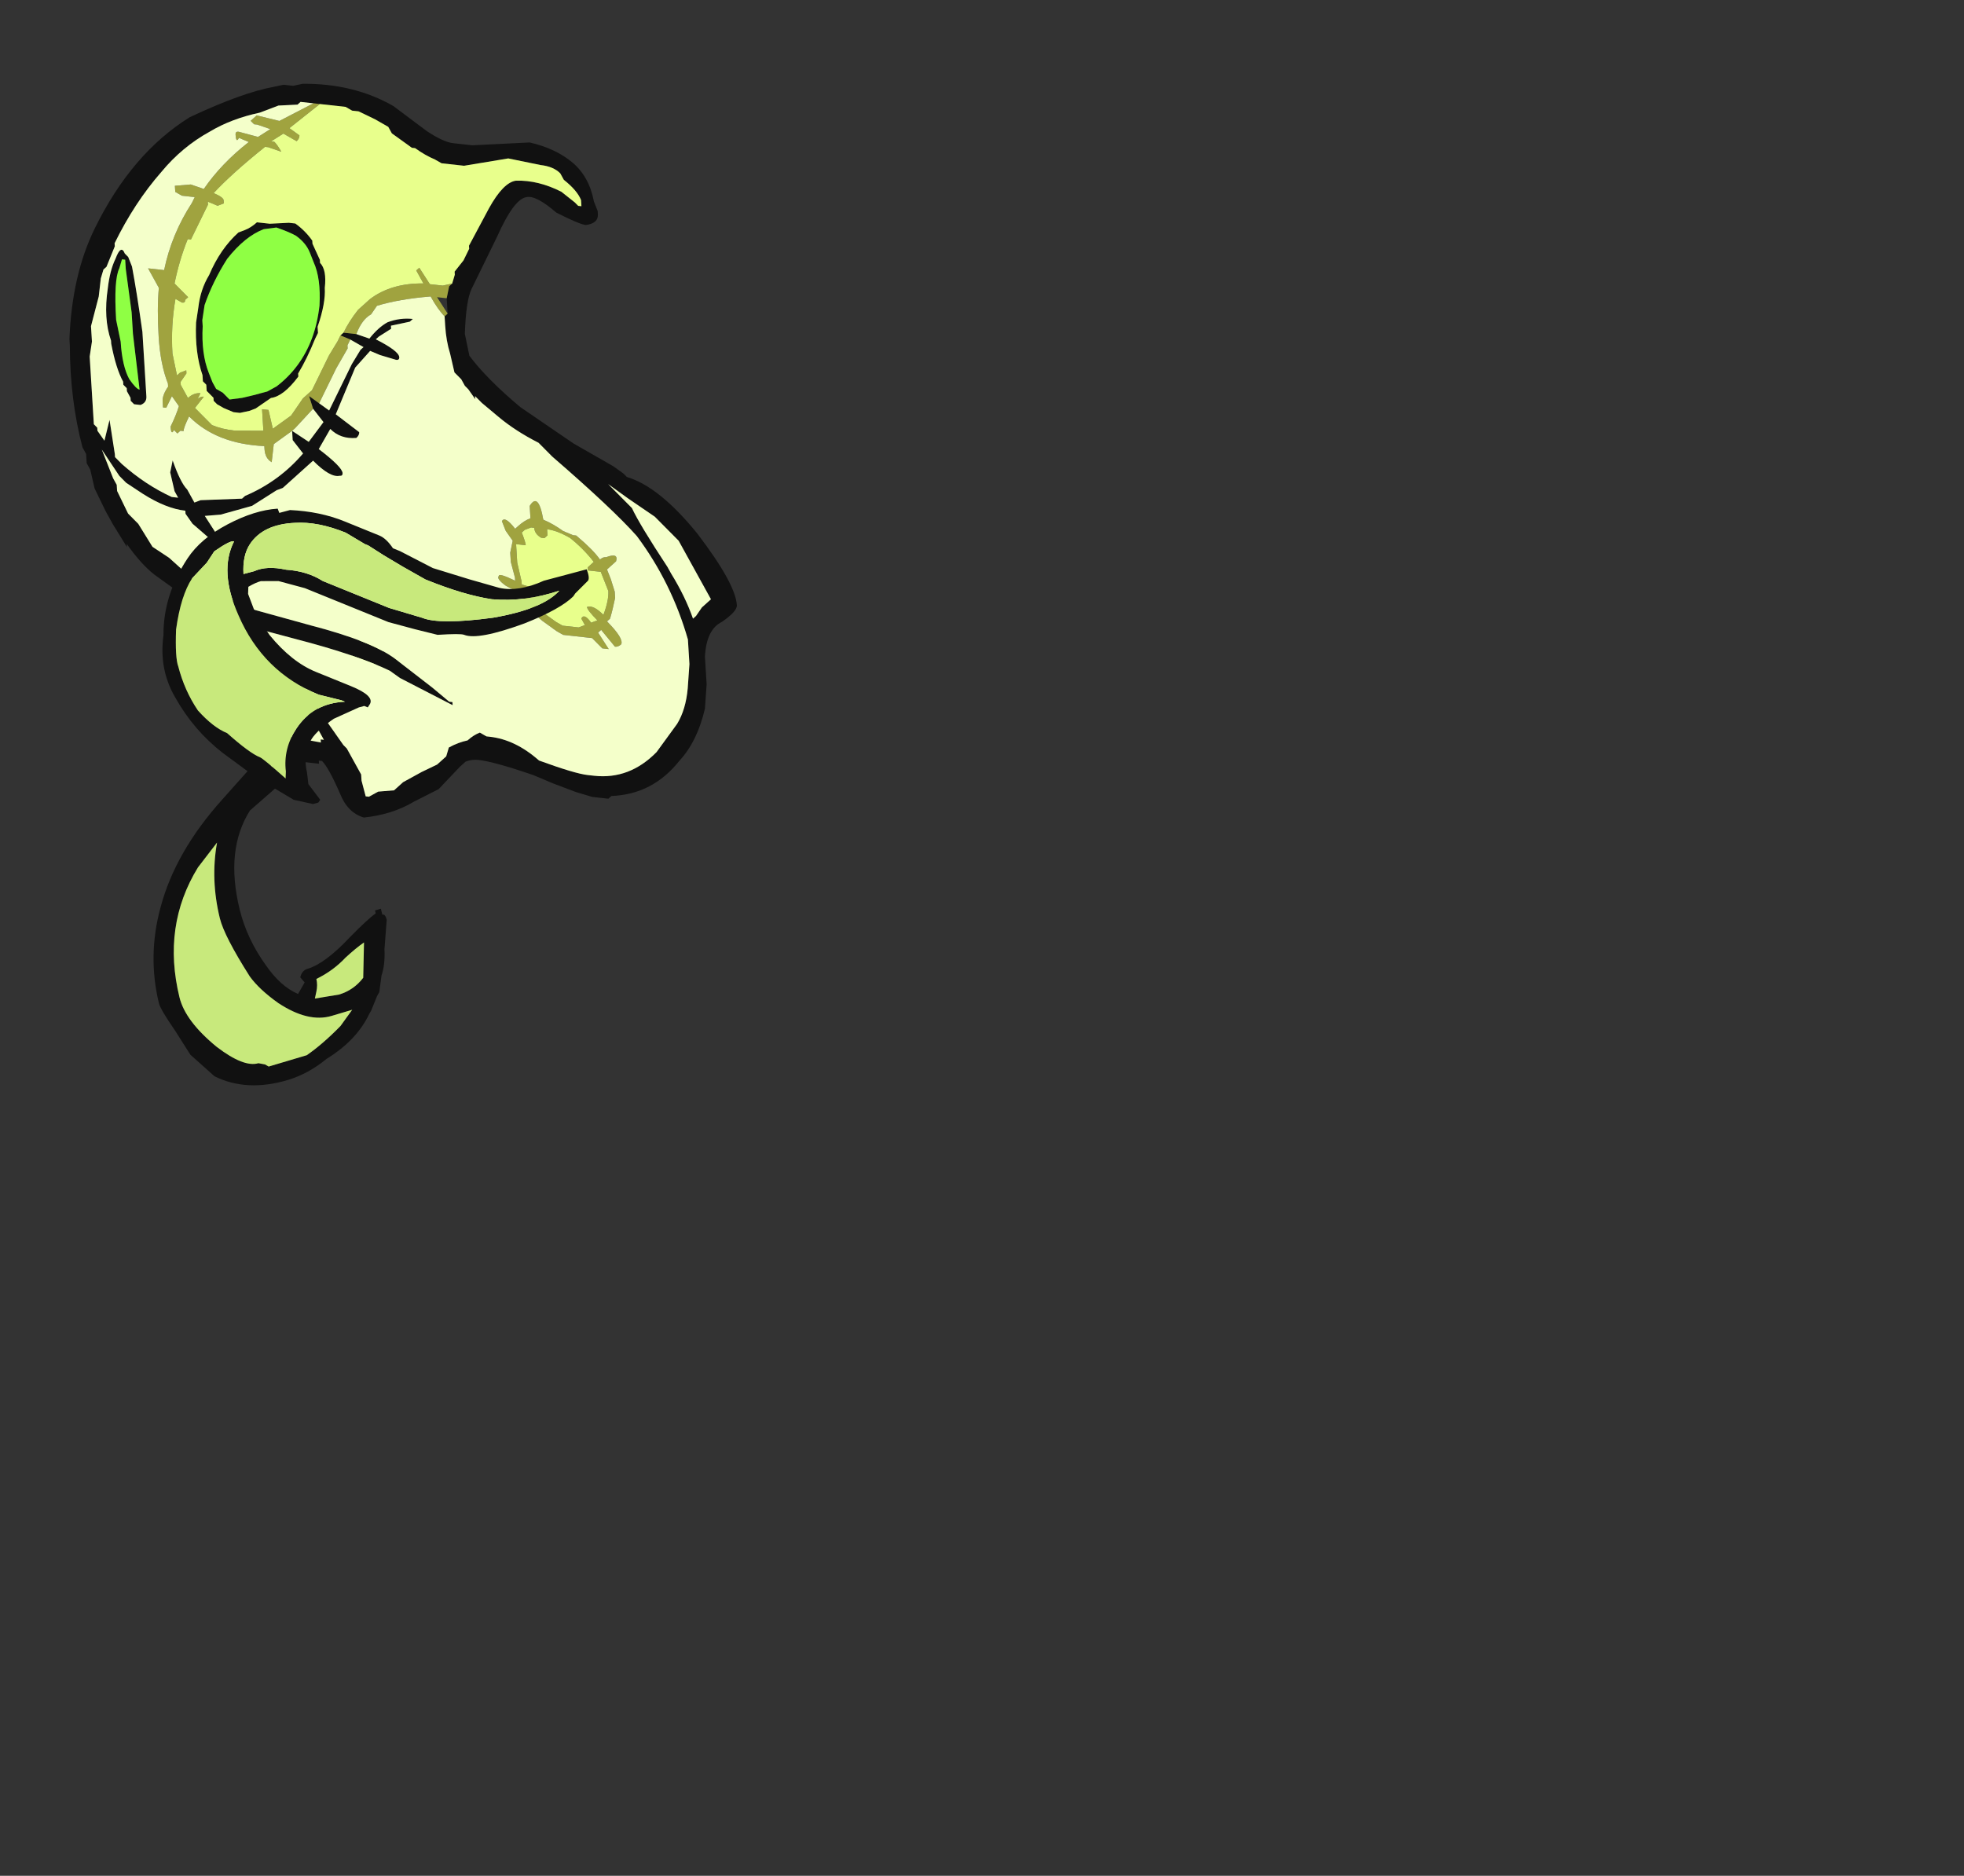 <?xml version="1.0" encoding="UTF-8" standalone="no"?>
<svg xmlns:ffdec="https://www.free-decompiler.com/flash" xmlns:xlink="http://www.w3.org/1999/xlink" ffdec:objectType="frame" height="214.75px" width="224.85px" xmlns="http://www.w3.org/2000/svg">
  <rect width="100%" height="100%" fill="#333333" stroke="none"/>
  <g transform="matrix(1.0, 0.0, 0.0, 1.0, 107.85, 79.0)">
    <use ffdec:characterId="543" ffdec:characterName="a_GhostArm18" height="58.1" transform="matrix(-0.958, 0.285, 0.238, 0.973, -62.924, -19.563)" width="39.2" xlink:href="#sprite0"/>
    <use ffdec:characterId="545" ffdec:characterName="a_GhostBody9" height="83.65" transform="matrix(1.051, 0.116, 0.062, 1.006, -101.917, -72.925)" width="71.4" xlink:href="#sprite1"/>
    <use ffdec:characterId="539" ffdec:characterName="a_GhostArm17" height="33.95" transform="matrix(-1.14, -0.463, -0.612, 0.93, -39.884, -13.499)" width="32.9" xlink:href="#sprite2"/>
  </g>
  <defs>
    <g id="sprite0" transform="matrix(1.0, 0.0, 0.0, 1.0, 1.75, 3.15)">
      <use ffdec:characterId="542" height="8.3" transform="matrix(7.0, 0.0, 0.0, 7.0, -1.75, -3.15)" width="5.6" xlink:href="#shape0"/>
    </g>
    <g id="shape0" transform="matrix(1.0, 0.0, 0.0, 1.0, 0.25, 0.45)">
      <path d="M0.15 -0.25 L0.2 -0.15 Q0.2 0.0 0.25 0.05 0.45 0.4 0.45 0.45 0.45 0.6 1.0 1.25 L1.55 1.85 2.3 2.3 3.0 2.8 3.55 3.15 Q4.5 3.75 4.95 4.55 5.35 5.25 5.35 6.05 5.35 6.15 5.2 6.55 L5.05 7.0 4.75 7.45 Q4.3 7.85 3.6 7.85 3.25 7.85 2.9 7.7 2.35 7.55 2.05 7.2 L2.0 7.15 1.85 6.95 1.8 6.9 1.7 6.65 Q1.6 6.5 1.55 6.25 L1.4 5.8 Q1.4 5.7 1.45 5.7 L1.45 5.6 1.55 5.6 1.55 5.65 Q1.7 5.7 2.05 5.9 2.55 6.2 2.85 6.2 2.95 6.2 3.0 6.3 L2.95 6.4 Q3.0 6.45 3.05 6.5 L3.1 6.55 Q3.35 6.35 3.5 5.95 3.7 5.45 3.7 4.95 3.7 3.95 3.15 3.45 L2.4 3.1 Q1.8 2.8 1.4 2.6 0.7 2.3 0.35 2.0 -0.25 1.45 -0.25 0.3 L-0.2 -0.05 Q-0.15 -0.25 -0.05 -0.45 0.1 -0.4 0.15 -0.25 M2.45 6.75 L2.85 6.7 2.8 6.6 Q2.75 6.5 2.75 6.4 2.45 6.35 2.2 6.2 2.0 6.1 1.85 6.05 L2.0 6.6 Q2.2 6.75 2.45 6.75 M2.65 7.05 L2.3 7.05 2.55 7.25 Q2.9 7.45 3.2 7.55 L3.85 7.55 3.9 7.5 4.0 7.45 Q4.25 7.45 4.6 7.0 5.0 6.45 5.0 6.05 5.0 4.85 4.2 4.1 L3.8 3.8 Q4.05 4.35 4.05 5.0 4.05 5.3 3.8 6.05 3.7 6.3 3.45 6.6 3.05 7.05 2.65 7.05 M2.3 2.75 L2.7 2.9 Q2.4 2.65 2.0 2.45 1.5 2.15 0.7 1.25 0.2 0.65 0.0 0.25 0.0 0.9 0.3 1.4 0.5 1.8 1.15 2.2 L2.3 2.7 2.3 2.75" fill="#111111" fill-rule="evenodd" stroke="none"/>
      <path d="M2.3 2.75 L2.3 2.7 1.15 2.2 Q0.5 1.8 0.3 1.4 0.0 0.9 0.0 0.25 0.2 0.65 0.7 1.25 1.5 2.15 2.0 2.45 2.4 2.65 2.7 2.9 L2.3 2.75 M2.65 7.05 Q3.05 7.05 3.45 6.6 3.7 6.3 3.8 6.05 4.05 5.3 4.05 5.0 4.05 4.35 3.8 3.8 L4.2 4.1 Q5.0 4.85 5.0 6.05 5.0 6.45 4.6 7.0 4.25 7.45 4.0 7.45 L3.9 7.5 3.85 7.55 3.2 7.55 Q2.9 7.45 2.55 7.25 L2.3 7.05 2.65 7.05 M2.45 6.75 Q2.2 6.75 2.0 6.6 L1.85 6.05 Q2.0 6.1 2.2 6.2 2.45 6.35 2.75 6.4 2.75 6.5 2.8 6.6 L2.85 6.7 2.45 6.75" fill="#c8e97c" fill-rule="evenodd" stroke="none"/>
    </g>
    <g id="sprite1" transform="matrix(1.0, 0.0, 0.0, 1.0, 7.7, 5.25)">
      <use ffdec:characterId="544" height="11.95" transform="matrix(7.0, 0.0, 0.0, 7.0, -7.7, -5.25)" width="10.2" xlink:href="#shape1"/>
    </g>
    <g id="shape1" transform="matrix(1.0, 0.0, 0.0, 1.0, 1.1, 0.75)">
      <path d="M2.95 -0.4 L2.75 -0.4 2.7 -0.35 2.4 -0.3 2.1 -0.15 Q1.65 0.0 1.3 0.25 0.85 0.55 0.5 1.0 0.05 1.55 -0.3 2.25 L-0.3 2.3 -0.45 2.65 -0.5 2.7 -0.55 2.85 -0.6 3.15 -0.75 3.65 -0.75 3.9 -0.8 4.15 -0.8 5.25 -0.75 5.3 -0.75 5.35 -0.65 5.5 -0.55 5.15 -0.5 5.7 -0.5 5.75 -0.4 5.85 Q-0.05 6.15 0.35 6.3 L0.45 6.3 0.4 6.2 0.35 5.9 0.4 5.7 Q0.5 6.05 0.6 6.15 L0.7 6.35 0.8 6.3 1.45 6.2 1.5 6.15 Q2.05 5.85 2.45 5.35 L2.3 5.15 2.3 5.0 2.55 5.15 2.8 4.8 2.65 4.6 2.6 4.4 2.75 4.5 2.9 4.6 3.3 3.8 3.45 3.55 3.5 3.5 3.3 3.4 3.15 3.35 3.2 3.3 3.4 3.3 3.6 3.35 Q3.75 3.15 3.9 3.05 4.1 2.95 4.3 2.95 L4.25 3.0 3.95 3.1 3.95 3.15 3.75 3.3 3.7 3.35 Q4.05 3.5 4.05 3.6 4.05 3.65 4.0 3.65 L3.75 3.6 3.6 3.55 3.35 3.85 3.0 4.65 3.35 4.9 Q3.35 4.95 3.3 5.0 3.05 5.05 2.9 4.9 L2.7 5.25 Q3.05 5.5 3.05 5.6 3.05 5.65 3.0 5.65 2.85 5.7 2.6 5.45 L2.1 5.95 2.0 6.0 1.6 6.3 1.1 6.5 0.85 6.55 1.0 6.8 1.0 6.9 0.95 6.95 0.65 6.7 0.55 6.55 0.55 6.5 Q0.25 6.5 -0.1 6.3 L-0.35 6.15 -0.45 6.05 -0.7 5.65 -0.55 6.1 -0.5 6.2 -0.5 6.3 -0.35 6.65 -0.2 6.8 0.0 7.15 0.25 7.3 0.65 7.65 0.7 7.65 0.95 7.8 1.55 8.0 2.4 8.15 Q3.35 8.3 3.7 8.55 L4.25 8.95 4.5 9.15 4.55 9.15 4.55 9.2 3.75 8.85 3.6 8.75 Q3.1 8.55 2.15 8.4 L1.55 8.3 1.7 8.4 1.85 8.6 Q2.05 8.85 2.2 9.1 L2.35 9.35 2.4 9.45 2.8 10.05 2.85 10.1 3.05 10.5 3.05 10.6 3.1 10.85 3.15 10.85 3.3 10.75 3.55 10.7 3.7 10.55 4.0 10.35 4.25 10.2 4.4 10.05 4.45 9.9 Q4.6 9.8 4.75 9.75 4.85 9.65 4.95 9.6 L5.05 9.65 5.1 9.65 Q5.5 9.65 5.85 9.95 6.4 10.1 6.6 10.1 L6.7 10.1 Q7.25 10.1 7.7 9.6 L8.05 9.1 Q8.2 8.85 8.25 8.5 L8.3 8.1 8.3 7.7 Q8.1 6.8 7.6 6.1 7.25 5.7 6.35 4.95 L6.15 4.75 Q5.8 4.6 5.55 4.4 L5.3 4.2 5.2 4.1 5.2 4.15 5.1 4.0 5.05 3.95 5.0 3.85 4.9 3.75 4.85 3.45 Q4.8 3.25 4.8 3.0 L4.8 2.85 4.85 2.8 4.85 2.55 4.9 2.35 4.95 2.3 5.0 2.15 5.0 2.1 5.15 1.9 5.25 1.7 5.25 1.65 5.6 1.0 Q5.85 0.55 6.05 0.5 6.4 0.45 6.75 0.6 L6.95 0.75 7.0 0.8 7.05 0.8 7.05 0.7 Q7.0 0.55 6.8 0.4 L6.75 0.3 Q6.65 0.2 6.45 0.2 L5.95 0.15 5.25 0.35 4.9 0.35 4.8 0.3 Q4.65 0.25 4.5 0.15 L4.45 0.15 4.15 -0.05 4.1 -0.15 3.9 -0.25 3.65 -0.35 3.55 -0.35 3.45 -0.4 3.1 -0.4 2.95 -0.4 M2.55 -0.65 L2.65 -0.65 2.8 -0.7 Q3.6 -0.8 4.2 -0.5 L4.7 -0.15 Q4.95 0.0 5.1 0.0 L5.4 0.0 6.3 -0.15 Q6.7 -0.1 6.95 0.1 7.2 0.3 7.25 0.7 L7.3 0.85 7.3 0.9 Q7.3 1.05 7.1 1.1 7.0 1.1 6.65 0.95 6.35 0.7 6.2 0.75 6.0 0.8 5.7 1.45 L5.25 2.35 Q5.15 2.55 5.1 3.1 L5.15 3.45 Q5.4 3.8 5.9 4.2 L6.7 4.7 7.3 5.0 7.45 5.1 7.5 5.15 Q8.0 5.25 8.55 5.95 9.1 6.7 9.1 7.05 9.1 7.15 8.85 7.35 8.6 7.5 8.55 7.95 L8.55 8.4 8.5 8.8 Q8.35 9.35 8.05 9.7 7.6 10.3 6.95 10.4 L6.9 10.45 6.65 10.45 6.4 10.4 6.05 10.3 5.75 10.2 Q5.15 10.05 4.9 10.05 4.8 10.05 4.7 10.1 L4.6 10.2 4.25 10.6 3.85 10.85 Q3.5 11.1 3.05 11.2 2.8 11.15 2.7 10.85 2.55 10.45 2.45 10.35 L2.4 10.35 2.4 10.4 2.0 10.4 1.55 10.35 1.45 10.3 Q1.45 10.25 1.45 10.2 L1.45 10.05 1.4 9.8 1.4 9.65 1.35 9.5 1.3 9.3 1.3 9.2 1.15 8.85 Q0.8 8.2 0.3 7.8 L0.0 7.6 Q-0.2 7.45 -0.4 7.15 L-0.4 7.2 -0.6 6.85 -0.7 6.65 -0.85 6.3 -0.9 6.0 -0.95 5.9 -0.95 5.75 -1.0 5.65 Q-1.15 4.9 -1.1 4.0 L-1.1 3.9 Q-1.0 2.85 -0.6 2.05 0.05 0.75 1.0 0.05 1.85 -0.45 2.35 -0.6 L2.5 -0.65 2.55 -0.65 M8.1 6.65 Q8.3 7.0 8.4 7.35 L8.45 7.3 8.55 7.15 8.7 7.0 8.25 6.1 7.9 5.75 7.5 5.5 7.2 5.3 7.55 5.65 Q7.65 5.9 8.05 6.55 L8.1 6.65 M2.9 2.15 L2.9 2.2 Q3.0 2.3 2.95 2.6 2.95 2.85 2.8 3.25 L2.8 3.35 2.75 3.45 Q2.6 3.8 2.45 4.05 L2.45 4.1 Q2.2 4.45 2.0 4.5 L1.75 4.7 1.65 4.75 1.5 4.8 1.4 4.8 1.25 4.75 1.15 4.7 1.1 4.65 1.1 4.6 1.0 4.5 1.0 4.4 0.95 4.35 0.95 4.25 Q0.85 3.9 0.9 3.4 L0.95 3.15 Q1.0 2.85 1.15 2.6 1.35 2.15 1.65 1.85 L1.75 1.8 Q1.85 1.75 1.95 1.65 L2.15 1.65 2.45 1.6 2.55 1.6 Q2.7 1.7 2.8 1.85 L2.8 1.9 2.9 2.15 M2.25 1.7 L2.05 1.75 Q1.75 1.9 1.45 2.3 1.2 2.7 1.05 3.1 L1.0 3.35 1.0 3.45 Q0.95 3.9 1.05 4.2 L1.1 4.35 1.15 4.45 1.25 4.5 1.35 4.6 1.55 4.55 Q1.7 4.5 1.95 4.4 L2.1 4.3 Q2.5 3.95 2.7 3.45 2.8 3.2 2.85 2.9 2.9 2.45 2.8 2.2 L2.75 2.05 Q2.7 1.9 2.55 1.8 2.45 1.75 2.25 1.7 M0.05 3.65 L0.05 4.7 Q0.05 4.8 -0.05 4.85 -0.1 4.85 -0.15 4.85 L-0.2 4.8 -0.2 4.75 -0.25 4.65 -0.25 4.6 -0.3 4.55 -0.3 4.5 Q-0.4 4.3 -0.45 3.9 L-0.45 3.85 Q-0.55 3.5 -0.45 3.0 -0.4 2.7 -0.3 2.5 -0.2 2.25 -0.15 2.4 L-0.1 2.45 -0.05 2.6 Q0.0 3.0 0.05 3.65 M1.45 8.65 L1.35 8.55 1.15 8.4 Q1.45 8.8 1.55 9.25 L1.7 9.85 1.75 10.0 1.85 10.0 2.45 10.05 2.45 10.0 2.5 10.0 2.4 9.8 2.15 9.45 1.75 8.9 1.6 8.75 1.6 8.8 1.45 8.65 M-0.25 2.65 Q-0.35 2.85 -0.35 3.5 L-0.3 3.85 Q-0.3 4.25 -0.2 4.45 -0.1 4.6 -0.05 4.6 L-0.1 3.7 -0.1 3.35 -0.15 2.65 -0.15 2.5 -0.2 2.5 -0.25 2.65" fill="#111111" fill-rule="evenodd" stroke="none"/>
      <path d="M2.25 1.7 Q2.45 1.75 2.55 1.8 2.7 1.9 2.75 2.05 L2.8 2.2 Q2.9 2.45 2.85 2.9 2.8 3.2 2.7 3.45 2.5 3.95 2.1 4.3 L1.95 4.4 Q1.7 4.5 1.55 4.55 L1.35 4.6 1.25 4.5 1.15 4.45 1.1 4.35 1.05 4.2 Q0.95 3.9 1.0 3.45 L1.0 3.35 1.05 3.1 Q1.2 2.7 1.45 2.3 1.75 1.9 2.05 1.75 L2.25 1.7 M-0.25 2.65 L-0.2 2.5 -0.15 2.5 -0.15 2.65 -0.1 3.35 -0.1 3.7 -0.05 4.6 Q-0.1 4.6 -0.2 4.45 -0.3 4.25 -0.3 3.85 L-0.35 3.5 Q-0.35 2.85 -0.25 2.65" fill="#8fff44" fill-rule="evenodd" stroke="none"/>
      <path d="M2.95 -0.4 L3.1 -0.4 3.05 -0.4 2.55 0.05 2.7 0.15 Q2.7 0.2 2.65 0.25 L2.45 0.15 2.25 0.3 2.3 0.3 Q2.35 0.35 2.4 0.45 L2.2 0.4 2.15 0.4 Q1.6 0.9 1.3 1.25 1.45 1.3 1.45 1.35 L1.45 1.4 1.35 1.45 1.2 1.4 1.2 1.45 0.9 2.05 0.85 2.05 Q0.7 2.4 0.6 2.8 L0.8 3.0 0.75 3.05 Q0.75 3.1 0.7 3.1 L0.6 3.05 Q0.5 3.5 0.5 3.95 L0.55 4.3 0.6 4.25 0.7 4.2 0.7 4.25 0.6 4.4 0.6 4.45 0.7 4.65 Q0.8 4.55 0.9 4.55 L0.85 4.65 Q0.9 4.6 0.95 4.6 L0.8 4.8 1.05 5.05 Q1.2 5.1 1.4 5.1 L1.85 5.05 1.85 4.7 1.95 4.7 2.0 5.0 2.3 4.75 2.5 4.45 2.65 4.3 2.95 3.7 3.1 3.45 3.15 3.35 3.3 3.4 3.25 3.5 3.25 3.55 3.05 3.9 2.75 4.5 2.6 4.4 2.65 4.6 2.35 4.95 2.3 5.0 2.0 5.25 1.95 5.55 Q1.85 5.5 1.85 5.35 L1.85 5.3 Q1.1 5.35 0.7 4.95 0.6 5.15 0.6 5.2 L0.55 5.2 0.5 5.25 0.45 5.2 Q0.4 5.3 0.4 5.15 0.5 4.95 0.55 4.8 L0.45 4.65 0.35 4.85 0.3 4.85 0.3 4.75 Q0.3 4.65 0.4 4.5 L0.4 4.45 Q0.3 4.15 0.3 3.7 0.3 3.25 0.35 2.9 0.3 2.8 0.2 2.6 L0.45 2.6 Q0.6 2.0 0.95 1.45 L1.0 1.35 0.8 1.35 0.7 1.3 0.7 1.2 0.95 1.15 1.15 1.2 Q1.45 0.75 1.9 0.35 L1.75 0.3 Q1.7 0.4 1.7 0.25 1.7 0.2 1.75 0.2 L2.05 0.25 2.25 0.1 2.05 0.05 2.0 0.05 1.95 0.0 2.05 -0.1 2.4 -0.05 2.95 -0.4 M4.95 2.3 L4.9 2.35 4.85 2.55 4.7 2.55 4.85 2.8 4.8 2.85 Q4.7 2.75 4.6 2.55 4.1 2.65 3.75 2.8 L3.65 2.95 Q3.5 3.05 3.4 3.3 L3.2 3.3 Q3.3 3.1 3.45 2.9 L3.65 2.7 Q4.0 2.4 4.5 2.35 L4.4 2.15 4.45 2.1 4.6 2.35 4.8 2.35 4.95 2.3 M5.95 6.15 L5.85 6.2 5.8 6.25 Q5.85 6.4 5.85 6.45 L5.7 6.45 Q5.7 6.55 5.7 6.7 L5.7 6.75 5.75 7.05 5.75 7.1 Q6.05 7.15 6.0 7.25 6.0 7.3 5.85 7.3 5.95 7.45 6.1 7.55 L6.25 7.65 6.35 7.7 6.6 7.7 6.7 7.65 6.65 7.55 Q6.7 7.45 6.8 7.6 L6.9 7.55 Q6.75 7.4 6.75 7.35 6.85 7.3 7.0 7.45 7.1 7.2 7.1 7.05 L7.0 6.75 6.8 6.75 6.8 6.7 6.9 6.6 Q6.75 6.4 6.55 6.25 6.35 6.15 6.2 6.15 L6.2 6.25 6.15 6.3 6.1 6.3 Q6.0 6.25 6.0 6.15 L5.95 6.15 M6.45 6.15 L6.6 6.2 6.65 6.2 Q6.9 6.4 7.0 6.55 7.05 6.5 7.1 6.5 7.3 6.4 7.25 6.55 L7.1 6.7 7.15 6.85 7.2 7.05 7.2 7.15 Q7.15 7.35 7.1 7.5 L7.05 7.55 Q7.3 7.8 7.25 7.9 7.2 7.95 7.15 7.95 L6.95 7.7 6.9 7.75 7.05 8.0 6.95 8.0 6.8 7.85 6.35 7.85 6.25 7.8 6.1 7.7 Q5.85 7.55 5.75 7.25 5.6 7.2 5.5 7.15 5.35 7.05 5.4 7.0 5.4 6.95 5.65 7.05 L5.65 7.0 5.6 6.75 5.6 6.6 5.65 6.4 5.55 6.25 5.5 6.1 Q5.55 6.0 5.7 6.2 L5.75 6.15 Q5.85 6.05 5.95 6.0 L5.95 5.8 Q6.1 5.55 6.15 6.0 6.3 6.05 6.45 6.15" fill="#a0a33f" fill-rule="evenodd" stroke="none"/>
      <path d="M3.1 -0.4 L3.45 -0.4 3.55 -0.35 3.65 -0.35 3.9 -0.25 4.1 -0.15 4.15 -0.05 4.45 0.15 4.5 0.15 Q4.65 0.25 4.8 0.3 L4.9 0.35 5.25 0.35 5.95 0.15 6.45 0.2 Q6.65 0.2 6.75 0.3 L6.8 0.4 Q7.0 0.55 7.05 0.7 L7.05 0.8 7.0 0.8 6.95 0.75 6.75 0.6 Q6.4 0.45 6.05 0.5 5.85 0.55 5.6 1.0 L5.25 1.65 5.25 1.7 5.15 1.9 5.0 2.1 5.0 2.15 4.95 2.3 4.8 2.35 4.6 2.35 4.45 2.1 4.4 2.15 4.5 2.35 Q4.0 2.4 3.65 2.7 L3.45 2.9 Q3.3 3.1 3.2 3.3 L3.15 3.35 3.1 3.45 2.95 3.7 2.65 4.3 2.5 4.45 2.3 4.75 2.0 5.0 1.95 4.7 1.85 4.7 1.85 5.05 1.4 5.1 Q1.2 5.1 1.05 5.05 L0.8 4.8 0.95 4.6 Q0.9 4.6 0.85 4.65 L0.9 4.55 Q0.8 4.55 0.7 4.65 L0.6 4.45 0.6 4.4 0.7 4.25 0.7 4.2 0.6 4.25 0.55 4.3 0.5 3.95 Q0.5 3.5 0.6 3.05 L0.7 3.1 Q0.75 3.1 0.75 3.05 L0.8 3.0 0.6 2.8 Q0.7 2.4 0.85 2.05 L0.9 2.05 1.2 1.45 1.2 1.4 1.35 1.45 1.45 1.4 1.45 1.35 Q1.45 1.3 1.3 1.25 1.6 0.9 2.15 0.4 L2.2 0.4 2.4 0.45 Q2.35 0.35 2.3 0.3 L2.25 0.3 2.45 0.15 2.65 0.25 Q2.7 0.2 2.7 0.15 L2.55 0.05 3.05 -0.4 3.1 -0.4 M5.95 6.15 L6.0 6.15 Q6.0 6.25 6.1 6.3 L6.15 6.3 6.2 6.25 6.2 6.15 Q6.35 6.15 6.55 6.25 6.75 6.4 6.9 6.6 L6.8 6.7 6.8 6.75 7.0 6.75 7.1 7.05 Q7.1 7.2 7.0 7.45 6.85 7.3 6.75 7.35 6.75 7.4 6.9 7.55 L6.8 7.6 Q6.7 7.45 6.65 7.55 L6.7 7.65 6.6 7.7 6.35 7.7 6.25 7.65 6.1 7.55 Q5.95 7.45 5.85 7.3 6.0 7.3 6.0 7.25 6.05 7.15 5.75 7.1 L5.75 7.05 5.7 6.75 5.7 6.7 Q5.7 6.55 5.7 6.45 L5.85 6.45 Q5.85 6.4 5.8 6.25 L5.85 6.2 5.95 6.15 M2.9 2.15 L2.8 1.9 2.8 1.85 Q2.7 1.7 2.55 1.6 L2.45 1.6 2.15 1.65 1.95 1.65 Q1.85 1.75 1.75 1.8 L1.65 1.85 Q1.35 2.15 1.15 2.6 1.0 2.85 0.95 3.15 L0.9 3.4 Q0.85 3.9 0.95 4.25 L0.95 4.35 1.0 4.4 1.0 4.5 1.1 4.6 1.1 4.65 1.15 4.7 1.25 4.75 1.4 4.8 1.5 4.8 1.65 4.75 1.75 4.7 2.0 4.5 Q2.2 4.45 2.45 4.1 L2.45 4.05 Q2.6 3.8 2.75 3.45 L2.8 3.35 2.8 3.25 Q2.95 2.85 2.95 2.6 3.0 2.3 2.9 2.2 L2.9 2.15" fill="#e8ff8c" fill-rule="evenodd" stroke="none"/>
      <path d="M2.3 5.0 L2.3 5.15 2.45 5.35 Q2.05 5.85 1.5 6.15 L1.45 6.2 0.8 6.3 0.7 6.35 0.6 6.15 Q0.5 6.05 0.4 5.7 L0.35 5.9 0.4 6.2 0.45 6.3 0.35 6.3 Q-0.05 6.15 -0.4 5.85 L-0.5 5.75 -0.5 5.7 -0.55 5.15 -0.65 5.5 -0.75 5.35 -0.75 5.3 -0.8 5.25 -0.8 4.15 -0.75 3.9 -0.75 3.65 -0.6 3.15 -0.55 2.85 -0.5 2.7 -0.45 2.65 -0.3 2.3 -0.3 2.25 Q0.05 1.55 0.5 1.0 0.85 0.55 1.3 0.25 1.65 0.0 2.1 -0.15 L2.4 -0.3 2.7 -0.35 2.75 -0.4 2.95 -0.4 2.4 -0.05 2.05 -0.1 1.95 0.0 2.0 0.05 2.05 0.05 2.25 0.1 2.05 0.25 1.75 0.2 Q1.7 0.2 1.7 0.25 1.7 0.4 1.75 0.3 L1.9 0.35 Q1.45 0.75 1.15 1.2 L0.95 1.15 0.7 1.2 0.7 1.3 0.8 1.35 1.0 1.35 0.95 1.45 Q0.6 2.0 0.45 2.6 L0.2 2.6 Q0.3 2.8 0.35 2.9 0.3 3.25 0.3 3.7 0.3 4.15 0.4 4.45 L0.4 4.5 Q0.3 4.65 0.3 4.75 L0.3 4.85 0.35 4.85 0.45 4.65 0.55 4.8 Q0.5 4.95 0.4 5.15 0.4 5.3 0.45 5.2 L0.5 5.25 0.55 5.2 0.6 5.2 Q0.6 5.15 0.7 4.95 1.1 5.35 1.85 5.3 L1.85 5.35 Q1.85 5.5 1.95 5.55 L2.0 5.25 2.3 5.0 2.35 4.95 2.65 4.6 2.8 4.8 2.55 5.15 2.3 5.0 M4.8 2.85 L4.8 3.0 Q4.8 3.25 4.85 3.45 L4.9 3.75 5.0 3.85 5.05 3.95 5.1 4.0 5.2 4.15 5.2 4.1 5.3 4.2 5.55 4.4 Q5.8 4.6 6.15 4.75 L6.35 4.95 Q7.25 5.7 7.6 6.1 8.1 6.8 8.3 7.7 L8.3 8.1 8.25 8.5 Q8.2 8.85 8.05 9.1 L7.7 9.6 Q7.25 10.1 6.7 10.1 L6.6 10.1 Q6.4 10.1 5.85 9.95 5.5 9.65 5.1 9.65 L5.05 9.65 4.95 9.6 Q4.85 9.65 4.75 9.75 4.6 9.8 4.45 9.9 L4.4 10.05 4.25 10.2 4.0 10.35 3.7 10.55 3.55 10.7 3.3 10.75 3.15 10.85 3.1 10.85 3.05 10.6 3.05 10.5 2.85 10.1 2.8 10.05 2.4 9.45 2.35 9.35 2.2 9.1 Q2.05 8.85 1.85 8.6 L1.7 8.4 1.55 8.3 2.15 8.4 Q3.1 8.55 3.6 8.75 L3.75 8.85 4.55 9.2 4.55 9.15 4.5 9.15 4.25 8.95 3.7 8.55 Q3.35 8.3 2.4 8.15 L1.55 8.0 0.95 7.8 0.7 7.65 0.65 7.65 0.25 7.3 0.0 7.15 -0.2 6.8 -0.35 6.65 -0.5 6.3 -0.5 6.2 -0.55 6.1 -0.7 5.65 -0.45 6.05 -0.35 6.15 -0.1 6.3 Q0.25 6.5 0.55 6.5 L0.55 6.55 0.65 6.7 0.95 6.95 1.0 6.9 1.0 6.8 0.85 6.55 1.1 6.5 1.6 6.3 2.0 6.0 2.1 5.95 2.6 5.45 Q2.85 5.7 3.0 5.65 3.05 5.65 3.05 5.6 3.05 5.5 2.7 5.25 L2.9 4.9 Q3.05 5.05 3.3 5.0 3.35 4.95 3.35 4.9 L3.0 4.65 3.35 3.85 3.6 3.55 3.75 3.6 4.0 3.65 Q4.05 3.65 4.05 3.6 4.05 3.5 3.7 3.35 L3.75 3.3 3.95 3.15 3.95 3.1 4.25 3.0 4.3 2.95 Q4.1 2.95 3.9 3.05 3.75 3.15 3.6 3.35 L3.4 3.3 Q3.5 3.05 3.65 2.95 L3.75 2.8 Q4.1 2.65 4.6 2.55 4.7 2.75 4.8 2.85 M3.3 3.4 L3.5 3.5 3.45 3.55 3.3 3.8 2.9 4.6 2.75 4.5 3.05 3.9 3.25 3.55 3.25 3.5 3.3 3.4 M6.45 6.15 Q6.3 6.05 6.15 6.0 6.1 5.55 5.95 5.8 L5.95 6.0 Q5.85 6.05 5.75 6.15 L5.7 6.2 Q5.55 6.0 5.5 6.1 L5.55 6.25 5.65 6.4 5.6 6.6 5.6 6.75 5.65 7.0 5.65 7.05 Q5.4 6.95 5.4 7.0 5.35 7.05 5.5 7.15 5.6 7.2 5.75 7.25 5.85 7.55 6.1 7.7 L6.25 7.8 6.35 7.85 6.8 7.85 6.95 8.0 7.05 8.0 6.9 7.75 6.95 7.7 7.15 7.95 Q7.2 7.95 7.25 7.9 7.3 7.8 7.05 7.55 L7.1 7.5 Q7.15 7.35 7.2 7.15 L7.2 7.05 7.15 6.85 7.1 6.7 7.25 6.55 Q7.3 6.4 7.1 6.5 7.05 6.5 7.0 6.55 6.9 6.4 6.65 6.2 L6.6 6.2 6.45 6.15 M8.1 6.65 L8.05 6.55 Q7.65 5.9 7.55 5.65 L7.2 5.3 7.5 5.5 7.9 5.75 8.25 6.1 8.7 7.0 8.55 7.15 8.45 7.3 8.4 7.35 Q8.3 7.0 8.1 6.65 M0.05 3.65 Q0.0 3.0 -0.05 2.6 L-0.1 2.45 -0.15 2.4 Q-0.2 2.25 -0.3 2.5 -0.4 2.7 -0.45 3.0 -0.55 3.5 -0.45 3.85 L-0.45 3.9 Q-0.4 4.3 -0.3 4.5 L-0.3 4.55 -0.25 4.6 -0.25 4.65 -0.2 4.75 -0.2 4.8 -0.15 4.85 Q-0.1 4.85 -0.05 4.85 0.05 4.8 0.05 4.7 L0.05 3.65 M1.45 8.65 L1.6 8.8 1.6 8.75 1.75 8.9 2.15 9.45 2.4 9.8 2.5 10.0 2.45 10.0 2.45 10.05 1.85 10.0 1.75 10.0 1.7 9.85 1.55 9.25 Q1.45 8.8 1.15 8.4 L1.35 8.55 1.45 8.65" fill="#f4ffca" fill-rule="evenodd" stroke="none"/>
    </g>
    <g id="sprite2" transform="matrix(1.0, 0.0, 0.0, 1.0, -0.7, 0.35)">
      <use ffdec:characterId="538" height="4.85" transform="matrix(7.0, 0.0, 0.0, 7.0, 0.7, -0.35)" width="4.7" xlink:href="#shape2"/>
    </g>
    <g id="shape2" transform="matrix(1.0, 0.0, 0.0, 1.0, -0.1, 0.05)">
      <path d="M4.4 1.55 Q4.35 2.05 3.8 2.55 3.1 3.2 2.3 3.2 L2.0 3.15 1.95 3.15 Q2.3 3.35 2.3 3.8 2.3 4.15 2.1 4.45 L2.05 4.55 Q2.45 4.4 2.5 4.4 2.65 4.4 3.05 4.25 3.25 4.25 3.55 4.1 3.85 3.9 4.1 3.6 4.2 3.5 4.4 3.1 4.6 2.6 4.6 2.3 L4.55 2.0 4.55 1.8 Q4.45 1.55 4.4 1.55 M4.1 0.9 L4.15 0.85 Q4.4 1.0 4.6 1.35 4.8 1.7 4.8 2.05 4.8 2.7 4.5 3.25 4.3 3.75 3.9 4.05 3.45 4.4 2.95 4.55 L2.4 4.7 1.8 4.8 1.55 4.75 1.5 4.7 1.5 4.65 1.75 4.5 1.85 4.35 Q2.05 4.1 2.05 3.85 2.05 3.7 1.95 3.45 L1.75 3.15 1.7 3.1 1.65 3.1 1.65 3.05 Q1.65 2.9 2.0 2.9 L2.5 2.9 Q2.85 2.9 3.3 2.65 L3.6 2.45 3.85 2.2 3.9 2.1 Q3.85 2.0 3.8 1.95 L3.6 1.85 3.25 1.8 2.05 1.8 1.7 1.75 1.4 1.7 Q1.15 1.55 1.1 1.55 0.9 1.55 0.5 1.05 0.2 0.65 0.15 0.4 L0.15 0.35 0.1 0.1 Q0.1 0.05 0.2 -0.05 L0.6 0.35 Q0.8 0.65 1.05 0.7 L1.45 0.75 1.95 0.8 2.45 0.75 2.55 0.75 Q2.7 0.65 2.8 0.65 L3.3 0.65 Q3.65 0.65 4.0 0.8 4.05 0.85 4.1 0.9 M3.2 0.8 L2.9 0.85 2.85 0.85 2.6 0.9 2.3 0.95 1.95 1.0 Q1.4 1.0 1.05 0.9 0.65 0.75 0.35 0.4 0.4 0.75 0.9 1.15 1.45 1.55 1.7 1.55 L2.15 1.6 3.1 1.6 Q3.35 1.55 3.6 1.65 3.85 1.7 3.95 1.85 L4.05 1.95 Q4.2 1.7 4.2 1.5 4.2 1.15 3.85 0.95 3.6 0.8 3.2 0.8" fill="#111111" fill-rule="evenodd" stroke="none"/>
      <path d="M4.4 1.55 Q4.45 1.55 4.55 1.8 L4.55 2.0 4.6 2.3 Q4.6 2.6 4.4 3.1 4.2 3.5 4.1 3.6 3.85 3.9 3.55 4.1 3.25 4.25 3.05 4.25 2.65 4.4 2.5 4.4 2.45 4.4 2.05 4.55 L2.1 4.45 Q2.3 4.15 2.3 3.8 2.3 3.35 1.95 3.15 L2.0 3.15 2.3 3.2 Q3.1 3.2 3.8 2.55 4.35 2.05 4.4 1.55 M3.2 0.8 Q3.6 0.8 3.85 0.95 4.2 1.15 4.2 1.5 4.2 1.7 4.05 1.95 L3.95 1.85 Q3.85 1.7 3.6 1.65 3.35 1.55 3.1 1.6 L2.15 1.6 1.7 1.55 Q1.45 1.55 0.9 1.15 0.4 0.75 0.35 0.4 0.65 0.75 1.05 0.9 1.4 1.0 1.95 1.0 L2.3 0.95 2.6 0.9 2.85 0.85 2.9 0.85 3.2 0.8" fill="#c8e97c" fill-rule="evenodd" stroke="none"/>
    </g>
  </defs>
</svg>

